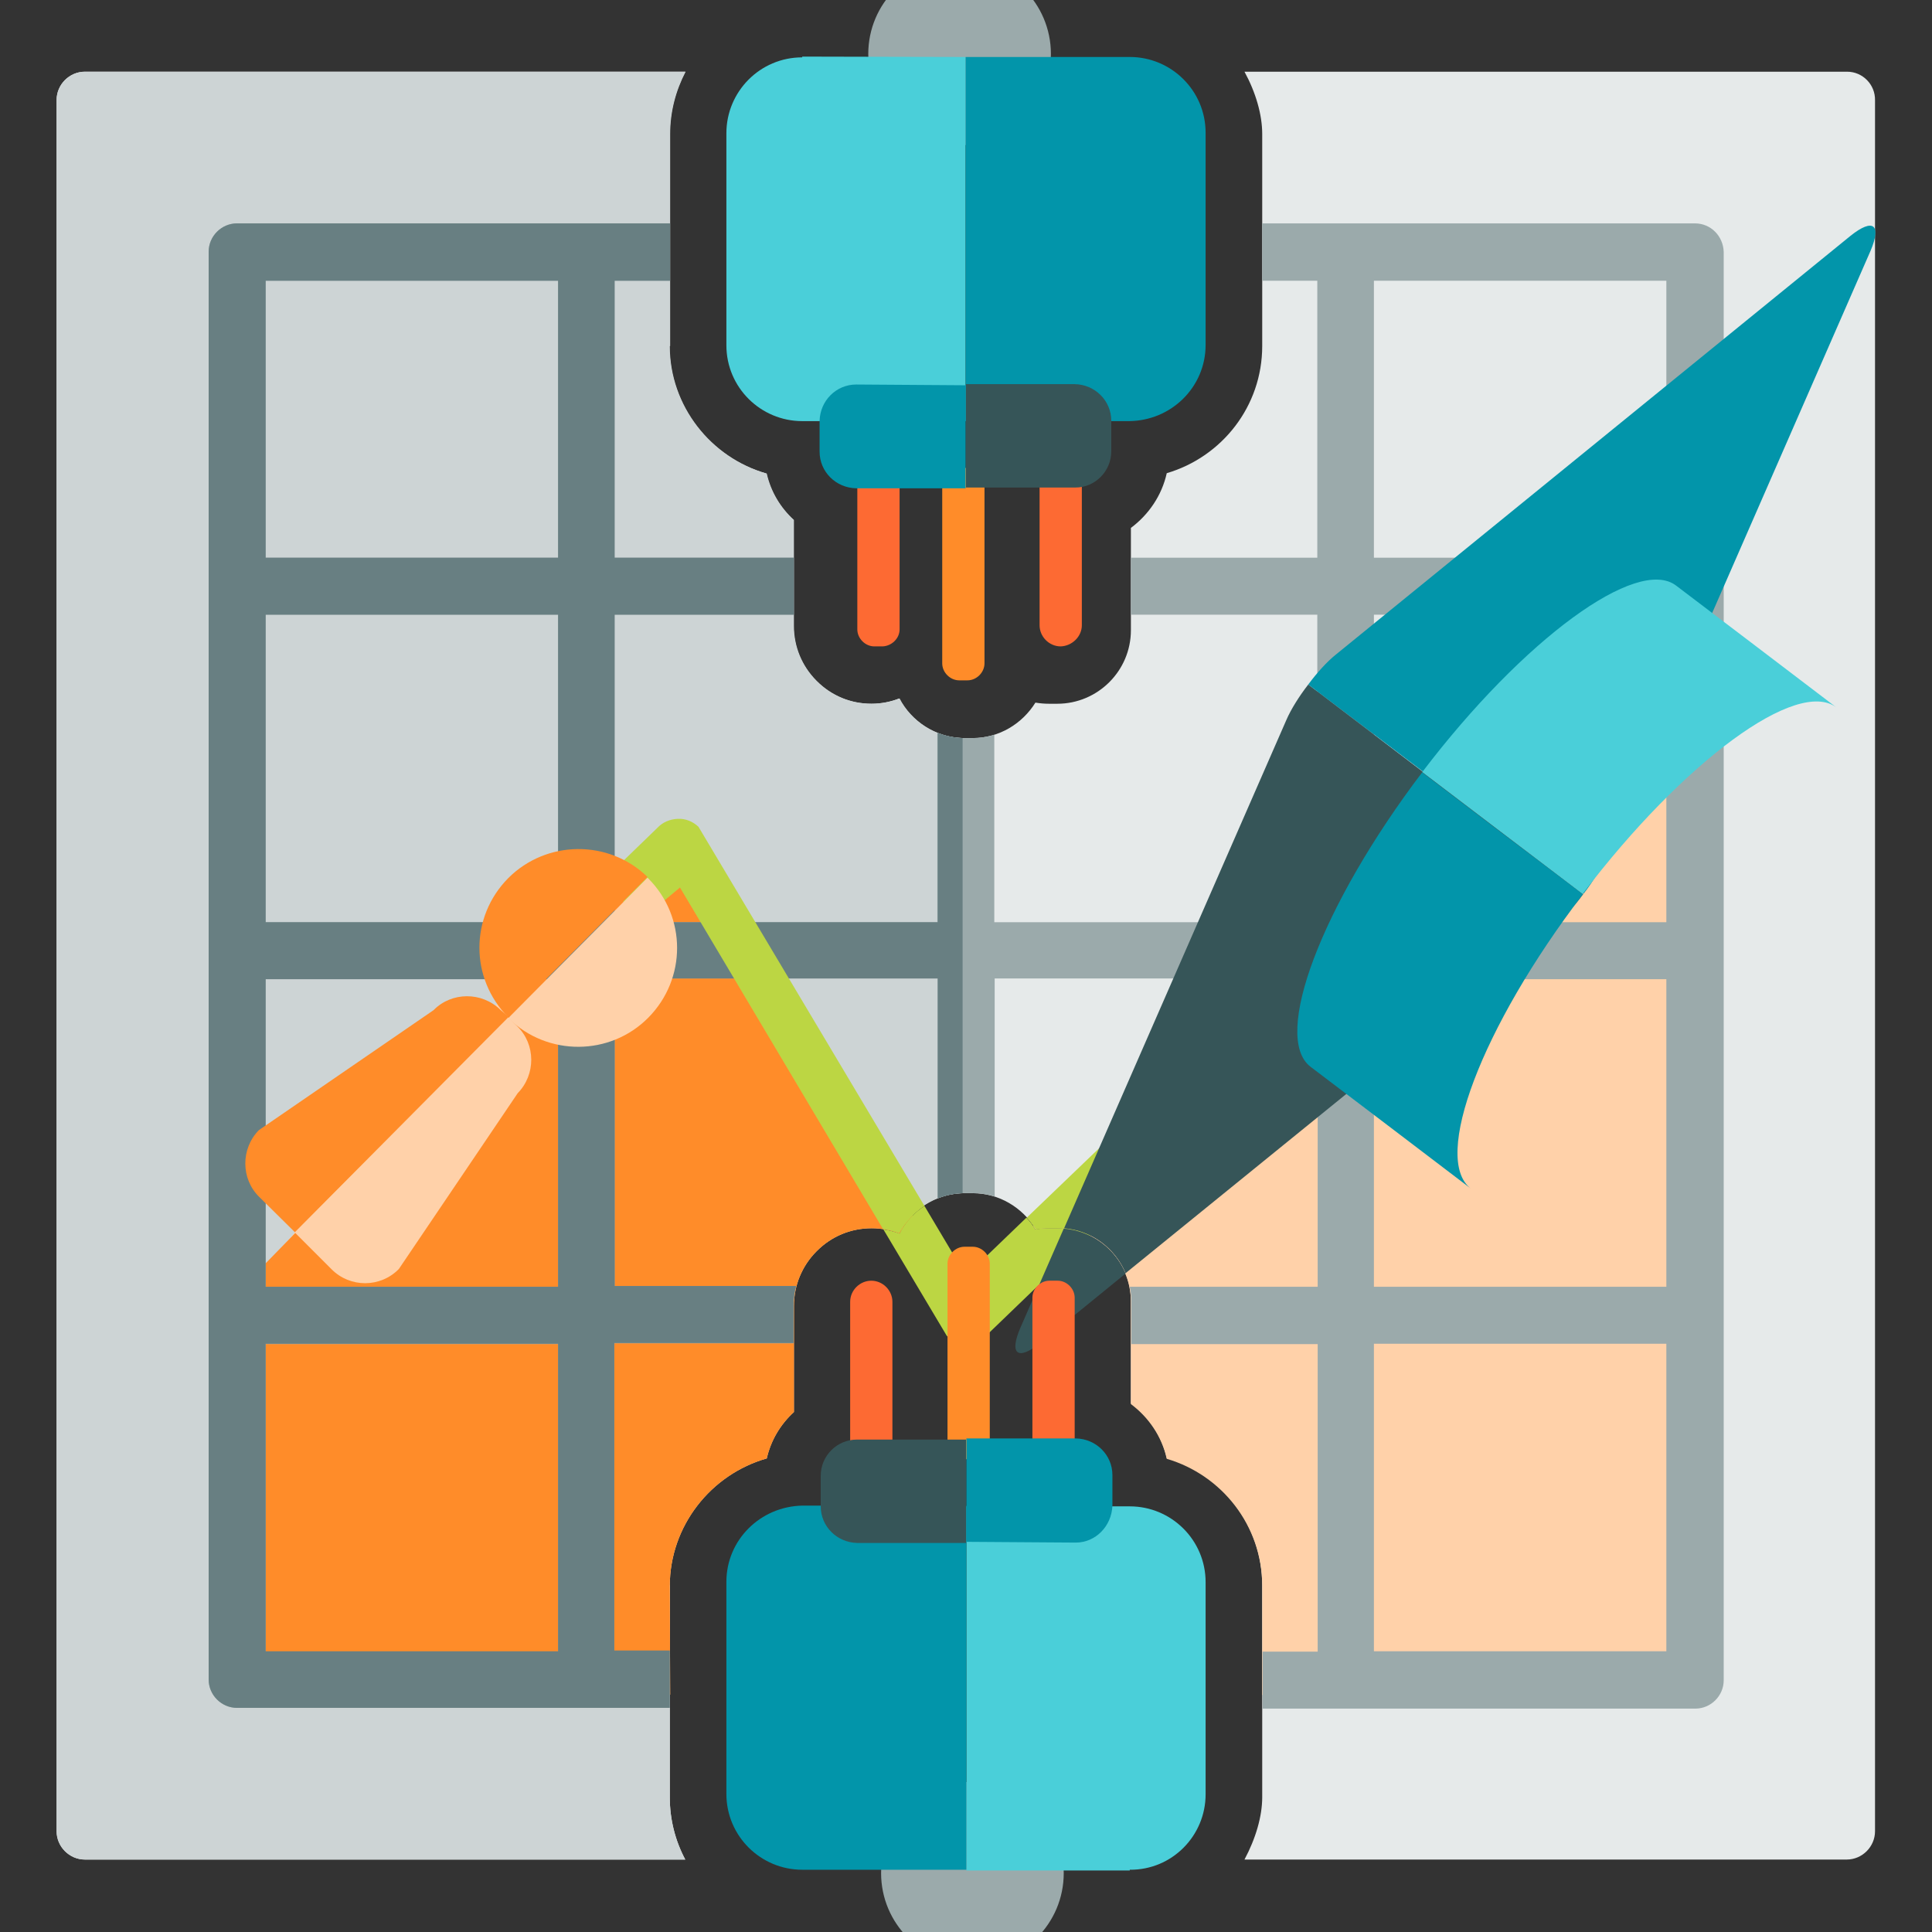 <?xml version="1.0" encoding="utf-8"?>
<!-- Generator: Adobe Illustrator 19.0.0, SVG Export Plug-In . SVG Version: 6.00 Build 0)  -->
<svg version="1.1" id="Layer_1" xmlns="http://www.w3.org/2000/svg" xmlns:xlink="http://www.w3.org/1999/xlink" x="0px" y="0px"
	 viewBox="-49 141 512 512" style="enable-background:new -49 141 512 512;" xml:space="preserve">
<rect x="-49" y="141" width="512" height="512" fill="#333333" stroke="none"/>
<style type="text/css">
	.st0{fill:#E6EAEA;}
	.st1{fill:#CDD4D5;}
	.st2{fill:#FFD1A9;}
	.st3{fill:#FF8C29;}
	.st4{fill:#9BAAAB;}
	.st5{fill:#687F82;}
	.st6{fill:#BCD643;}
	.st7{fill:#365558;}
	.st8{fill:#0295AA;}
	.st9{fill:#4ACFD9;}
	.st10{fill:#F0353D;}
	.st11{fill:#FD6A33;}
	.st12{fill:#FFFFFF;}
</style>
<path class="st0" d="M440.5,160H280.8c3,5.5,4.7,11.4,4.7,16.5v56.2c0,16-10.7,29.4-25.3,33.7c-1.3,5.9-4.8,11-9.5,14.5V308
	c0,10.8-8.8,19.5-19.5,19.5H229c-1.2,0-2.4-0.1-3.6-0.3c-3.5,5.6-9.6,9.4-16.7,9.4h-2.1c-7.5,0-14-4.3-17.3-10.5
	c-2.3,0.9-4.8,1.4-7.4,1.4c-5.5,0-10.6-2.1-14.5-6l-0.1-0.1c-3.9-3.9-6-9.1-6-14.5v-28.1c-3.6-3.3-6.1-7.5-7.2-12.3
	c-14.8-4.2-25.7-17.9-25.7-33.8h0.1v-56.2c0-5.9,1.5-11.5,4.1-16.5H-26.5c-4.1,0-7.5,3.4-7.5,7.5v458.8c0,4.1,3.4,7.5,7.5,7.5h159.1
	c-2.6-4.9-4.1-10.5-4.1-16.5v-56.2h-0.1c0-15.9,10.9-29.6,25.7-33.8c1.1-4.8,3.6-9,7.2-12.3v-28.1c0-5.4,2.1-10.6,6-14.5l0.1-0.1
	c3.9-3.9,9-6,14.5-6c2.6,0,5.1,0.5,7.4,1.4c3.3-6.2,9.8-10.5,17.3-10.5l2.1,0c7.1,0,13.2,3.8,16.7,9.4c1.2-0.2,2.4-0.3,3.6-0.3h2.2
	c10.7,0,19.5,8.7,19.5,19.5v27.1c4.7,3.5,8.2,8.6,9.5,14.5c14.6,4.3,25.3,17.7,25.3,33.7v56.2c0,5-1.7,10.9-4.7,16.5h159.6
	c4.1,0,7.5-3.4,7.5-7.5V167.6C448,163.4,444.6,160,440.5,160z"/>
<path class="st1" d="M189.4,326.1c-2.3,0.9-4.8,1.4-7.4,1.4c-5.5,0-10.6-2.1-14.5-6l-0.1-0.1c-3.9-3.9-6-9.1-6-14.5v-28.1
	c-3.6-3.3-6.1-7.5-7.2-12.3c-14.8-4.2-25.7-17.9-25.7-33.8h0.1v-56.2c0-5.9,1.5-11.5,4.1-16.5H-26.5c-4.1,0-7.5,3.4-7.5,7.5v458.8
	c0,4.1,3.4,7.5,7.5,7.5h159.1c-2.6-4.9-4.1-10.5-4.1-16.5v-56.2h-0.1c0-15.9,10.9-29.6,25.7-33.8c1.1-4.8,3.6-9,7.2-12.3v-28.1
	c0-5.4,2.1-10.6,6-14.5l0.1-0.1c3.9-3.9,9-6,14.5-6c2.6,0,5.1,0.5,7.4,1.4c3.2-6,9.4-10.2,16.6-10.5V336.6
	C198.8,336.3,192.5,332.1,189.4,326.1z"/>
<path class="st2" d="M128.5,561.3c0-15.9,10.9-29.6,25.7-33.8c1.1-4.8,3.6-9,7.2-12.3v-28.1c0-5.4,2.1-10.6,6-14.5l0.1-0.1
	c3.9-3.9,9-6,14.5-6c2.6,0,5.1,0.5,7.4,1.4c0.3-0.6,0.7-1.1,1-1.7L102.3,385L9.8,489.5v100.6h118.8L128.5,561.3L128.5,561.3z"/>
<path class="st2" d="M307.6,393l-82.8,72.9c0.2,0.3,0.4,0.6,0.6,0.9c1.2-0.2,2.4-0.3,3.6-0.3h2.2c10.7,0,19.5,8.7,19.5,19.5v27.1
	c4.7,3.5,8.2,8.6,9.5,14.5c14.6,4.3,25.3,17.7,25.3,33.7v28.9h118.7V280.3L307.6,393z"/>
<path class="st3" d="M128.5,561.3c0-15.9,10.9-29.6,25.7-33.8c1.1-4.8,3.6-9,7.2-12.3v-28.1c0-5.4,2.1-10.6,6-14.5l0.1-0.1
	c3.9-3.9,9-6,14.5-6c2.6,0,5.1,0.5,7.4,1.4c0.9-1.7,2.1-3.3,3.5-4.7L128.7,366L8,489.5v100.6h120.6L128.5,561.3L128.5,561.3z"/>
<path class="st4" d="M400.2,200.2H285.5v15.2h14.6v73.4h-49.4v15.1h49.4v81.5h-85.6v-49.7c-1.8,0.6-3.8,0.9-5.8,0.9h-2.1
	c-2.5,0-5-0.5-7.2-1.4v50.2h-85.6v-81.5h47.5v-15.1h-47.5v-73.4h14.7v-15.2H13.8c-4.1,0-7.5,3.4-7.5,7.5v378.4
	c0,4.1,3.4,7.5,7.5,7.5h114.7v-15.1h-14.7v-81.5h47.5v-10.1c0-1.7,0.2-3.4,0.7-5.1h-48.1v-81.5h85.6v58.3c2.2-0.9,4.6-1.4,7.2-1.4
	l2.1,0c2,0,4,0.3,5.8,0.9v-57.8h85.6V482h-49.8c0.3,1.3,0.4,2.6,0.4,4v11.2h49.4v81.5h-14.6v15.1h114.7c4.1,0,7.5-3.4,7.5-7.5V207.8
	C407.7,203.6,404.4,200.2,400.2,200.2z M98.8,578.7H21.4v-81.5h77.5V578.7z M98.8,482H21.4v-81.5h77.5V482z M98.8,385.4H21.4v-81.5
	h77.5V385.4z M98.8,288.8H21.4v-73.4h77.5V288.8z M392.6,578.6h-77.5v-81.5h77.5V578.6z M392.6,482h-77.5v-81.5h77.5V482z
	 M392.6,385.4h-77.5v-81.5h77.5V385.4z M392.6,288.8h-77.5v-73.4h77.5V288.8z"/>
<path class="st5" d="M199.5,385.4h-85.6v-81.5h47.5v-15.1h-47.5v-73.4h14.7v-15.2H13.8c-4.1,0-7.5,3.4-7.5,7.5v378.4
	c0,4.1,3.4,7.5,7.5,7.5h114.7v-15.2h-14.7v-81.5h47.5v-10c0-1.7,0.2-3.4,0.7-5.1h-48.1v-81.5h85.6v58.3c2-0.8,4.3-1.3,6.6-1.4V336.6
	c-2.3-0.1-4.5-0.6-6.6-1.4V385.4z M98.8,578.6H21.4v-81.5h77.5V578.6z M98.8,482H21.4v-81.5h77.5V482z M98.8,385.4H21.4v-81.5h77.5
	V385.4z M98.8,288.8H21.4v-73.4h77.5V288.8z"/>
<path class="st6" d="M196,460.6l-59.9-100.5c-1.5-1.4-3.4-2.2-5.5-2.1c-2.1,0.1-4,0.9-5.4,2.4l-9.4,9.1c-2.8,3-2.6,7.8,0.5,10.6
	c1.4,1.3,3.3,2,5.1,2c2.1,0,4.1-0.8,5.6-2.4l4.2-3.5l53.8,90.5c1.5,0.2,3,0.6,4.3,1.1C190.9,465,193.2,462.4,196,460.6z"/>
<path class="st6" d="M401.2,290.8c-3-2.8-7.8-2.6-10.6,0.5l-88.3,96.4l-79.2,76c0.9,1,1.7,2,2.4,3.1c1.2-0.2,2.4-0.3,3.6-0.3h2.2
	c3.1,0,6,0.7,8.6,2l72.9-70.1c0.2-0.2,0.3-0.3,0.4-0.4l88.6-96.6C404.5,298.4,404.3,293.6,401.2,290.8z"/>
<path class="st6" d="M229,466.5c-1.2,0-2.4,0.1-3.6,0.3c-0.7-1.1-1.5-2.2-2.4-3.1L207,479.1l-11-18.5c-2.8,1.8-5.1,4.3-6.6,7.3
	c-1.4-0.5-2.8-0.9-4.3-1.1l16.8,28.2c2.9,2.8,7.5,2.8,10.4,0l27.5-26.5c-2.6-1.3-5.5-2-8.6-2H229z"/>
<g>
	<path class="st2" d="M369.8,343.9"/>
	<circle class="st0" cx="337.3" cy="337.6" r="13.8"/>
	<path class="st7" d="M297.7,322.4c-2.4,3.1-4.6,6.6-5.8,9.4l-58.9,134.7c7.4,0.6,13.6,5.4,16.3,11.9L363.1,386
		c2.4-2,5.2-4.9,7.5-8.1L297.7,322.4z"/>
	<path class="st7" d="M232.9,466.6l-11.5,26.3c-3,7-0.7,8.8,5.3,4l22.6-18.4C246.5,471.9,240.3,467.2,232.9,466.6z"/>
	<path class="st8" d="M446.7,207.5c3-7,0.7-8.8-5.3-4L305.1,314.4c-2.4,1.9-5.1,4.9-7.4,8l73,55.4c2.4-3.1,4.5-6.5,5.6-9.3
		L446.7,207.5z"/>
	<path class="st8" d="M340.8,456c-10.4-7.9,2.8-42.8,29.6-77.9c0,0,0,0,0.1-0.1l-4.2-3.2L346.7,360l-18.8-14.3c0,0,0,0-0.1,0.1
		c-26.6,35.1-39.8,70-29.5,77.9l19.5,14.8L340.8,456"/>
	<path class="st9" d="M437.7,328.5c-10.4-7.9-40.5,14.2-67.2,49.3c0,0,0,0-0.1,0.1l-4.2-3.2l-19.5-14.8l-18.8-14.3c0,0,0,0,0.1-0.1
		c26.7-35.1,56.9-57.2,67.2-49.3l19.5,14.8L437.7,328.5"/>
</g>
<path class="st3" d="M85.7,373.7c-10.2,10.3-10.2,26.6,0,36.9l36.9-37.2C112.3,363.4,95.8,363.6,85.7,373.7z"/>
<path class="st2" d="M122.8,410.7c10.2-10.3,10.2-26.8-0.1-37c-0.1-0.1-0.1-0.1-0.1-0.1l-36.9,37.2c0.1,0.1,0.1,0.1,0.1,0.1
	C96.1,421,112.7,420.9,122.8,410.7z"/>
<path class="st3" d="M83.6,408.6c-4.9-4.8-12.9-4.8-17.7,0.1l-46.3,31.8c-4.8,4.9-4.8,12.9,0.1,17.7l9.5,9.4l56.7-57L83.6,408.6
	L83.6,408.6z"/>
<path class="st2" d="M56.7,477.3l31.5-46.6c4.8-4.9,4.8-12.9-0.1-17.7l-2.4-2.4l-56.6,57l9.8,9.8C43.8,482.3,51.8,482.3,56.7,477.3z
	"/>
<rect x="-712" y="296.8" class="st10" width="128" height="128"/>
<rect x="-584" y="296.8" class="st11" width="128" height="128"/>
<rect x="-456" y="296.8" class="st3" width="128" height="128"/>
<rect x="-328" y="296.8" class="st2" width="128" height="128"/>
<rect x="-712" y="424.8" class="st7" width="128" height="128"/>
<rect x="-584" y="424.8" class="st8" width="128" height="128"/>
<rect x="-456" y="424.8" class="st9" width="128" height="128"/>
<rect x="-712" y="552.8" class="st4" width="128" height="128"/>
<rect x="-584" y="552.8" class="st1" width="128" height="128"/>
<rect x="-456" y="552.8" class="st0" width="128" height="128"/>
<rect x="-328" y="552.8" class="st12" width="128" height="128"/>
<rect x="-712" y="680.8" class="st6" width="128" height="128"/>
<g>
	<circle class="st4" cx="208.7" cy="637.4" r="24.2"/>
	<path class="st11" d="M235.8,532.2v-47.3c0-2.4-2.1-4.5-4.5-4.5h-2.2c-2.4,0-4.5,2.1-4.5,4.5v47.3c0,2.5,1.9,4.5,4.5,4.5h2.2
		C233.7,536.7,235.8,534.6,235.8,532.2z"/>
	<path class="st3" d="M213.3,523.2v-47.3c0-2.4-2.1-4.5-4.5-4.5h-2.2c-2.4,0-4.5,2.1-4.5,4.5v47.3c0,2.5,1.9,4.5,4.5,4.5h2.2
		C211.2,527.6,213.3,525.6,213.3,523.2z"/>
	<path class="st11" d="M187.5,531.1V486c0-3-2.5-5.6-5.6-5.6c-3,0-5.6,2.5-5.6,5.6v45.1c0,3,2.5,5.6,5.6,5.6
		C185.1,536.7,187.5,534.3,187.5,531.1z"/>
	<path class="st9" d="M270.5,616.5v-56.2c0-11.2-9.1-20.1-20.1-20.1h-43.3v96.5l43.3,0v-0.2C261.6,636.6,270.5,627.5,270.5,616.5z"
		/>
	<path class="st8" d="M163.7,540c-11.2,0.2-20.2,9.1-20.2,20.2v56.2c0,11.2,9.1,20.1,20.1,20.1h43.5V540H163.7L163.7,540z"/>
	<path class="st8" d="M245.8,540v-8.1c0-5.3-4.3-9.6-9.7-9.7l-29,0v27.4l29,0.2C241.3,549.8,245.6,545.5,245.8,540z"/>
	<path class="st7" d="M178.1,522.5c-5.3,0-9.6,4.3-9.6,9.6v8.1c0,5.3,4.3,9.6,9.7,9.7H207v-27.4L178.1,522.5L178.1,522.5z"/>
</g>
<g>
	<circle class="st4" cx="205.3" cy="155.3" r="24.2"/>
	<path class="st11" d="M189.4,307.8v-47.3c0-2.5-1.9-4.5-4.5-4.5h-2.2c-2.4,0-4.5,2.1-4.5,4.5v47.3c0,2.4,2.1,4.5,4.5,4.5h2.2
		C187.3,312.2,189.4,310.2,189.4,307.8z"/>
	<path class="st3" d="M211.9,316.8v-47.3c0-2.5-1.9-4.5-4.5-4.5h-2.2c-2.4,0-4.5,2.1-4.5,4.5v47.3c0,2.4,2.1,4.5,4.5,4.5h2.2
		C209.8,321.3,211.9,319.2,211.9,316.8z"/>
	<path class="st11" d="M237.7,306.7v-45.1c0-3-2.5-5.6-5.6-5.6c-3.2,0-5.6,2.4-5.6,5.6v45.1c0,3,2.5,5.6,5.6,5.6
		C235.1,312.2,237.7,309.7,237.7,306.7z"/>
	<path class="st9" d="M163.6,156v0.2c-11.2,0-20.1,9.1-20.1,20.1v56.2c0,11.2,9.1,20.1,20.1,20.1h43.3v-96.5L163.6,156L163.6,156z"
		/>
	<path class="st8" d="M270.5,232.4v-56.2c0-11.2-9.1-20.1-20.1-20.1l-43.5,0v96.5h43.3C261.4,252.5,270.5,243.6,270.5,232.4z"/>
	<path class="st8" d="M177.9,242.9c-5.3,0-9.6,4.3-9.7,9.7v8.1c0,5.3,4.3,9.6,9.7,9.7h29v-27.3L177.9,242.9z"/>
	<path class="st7" d="M245.5,260.6v-8.1c0-5.3-4.3-9.6-9.7-9.7H207v27.4l29,0C241.2,270.2,245.5,265.9,245.5,260.6z"/>
</g>
</svg>
